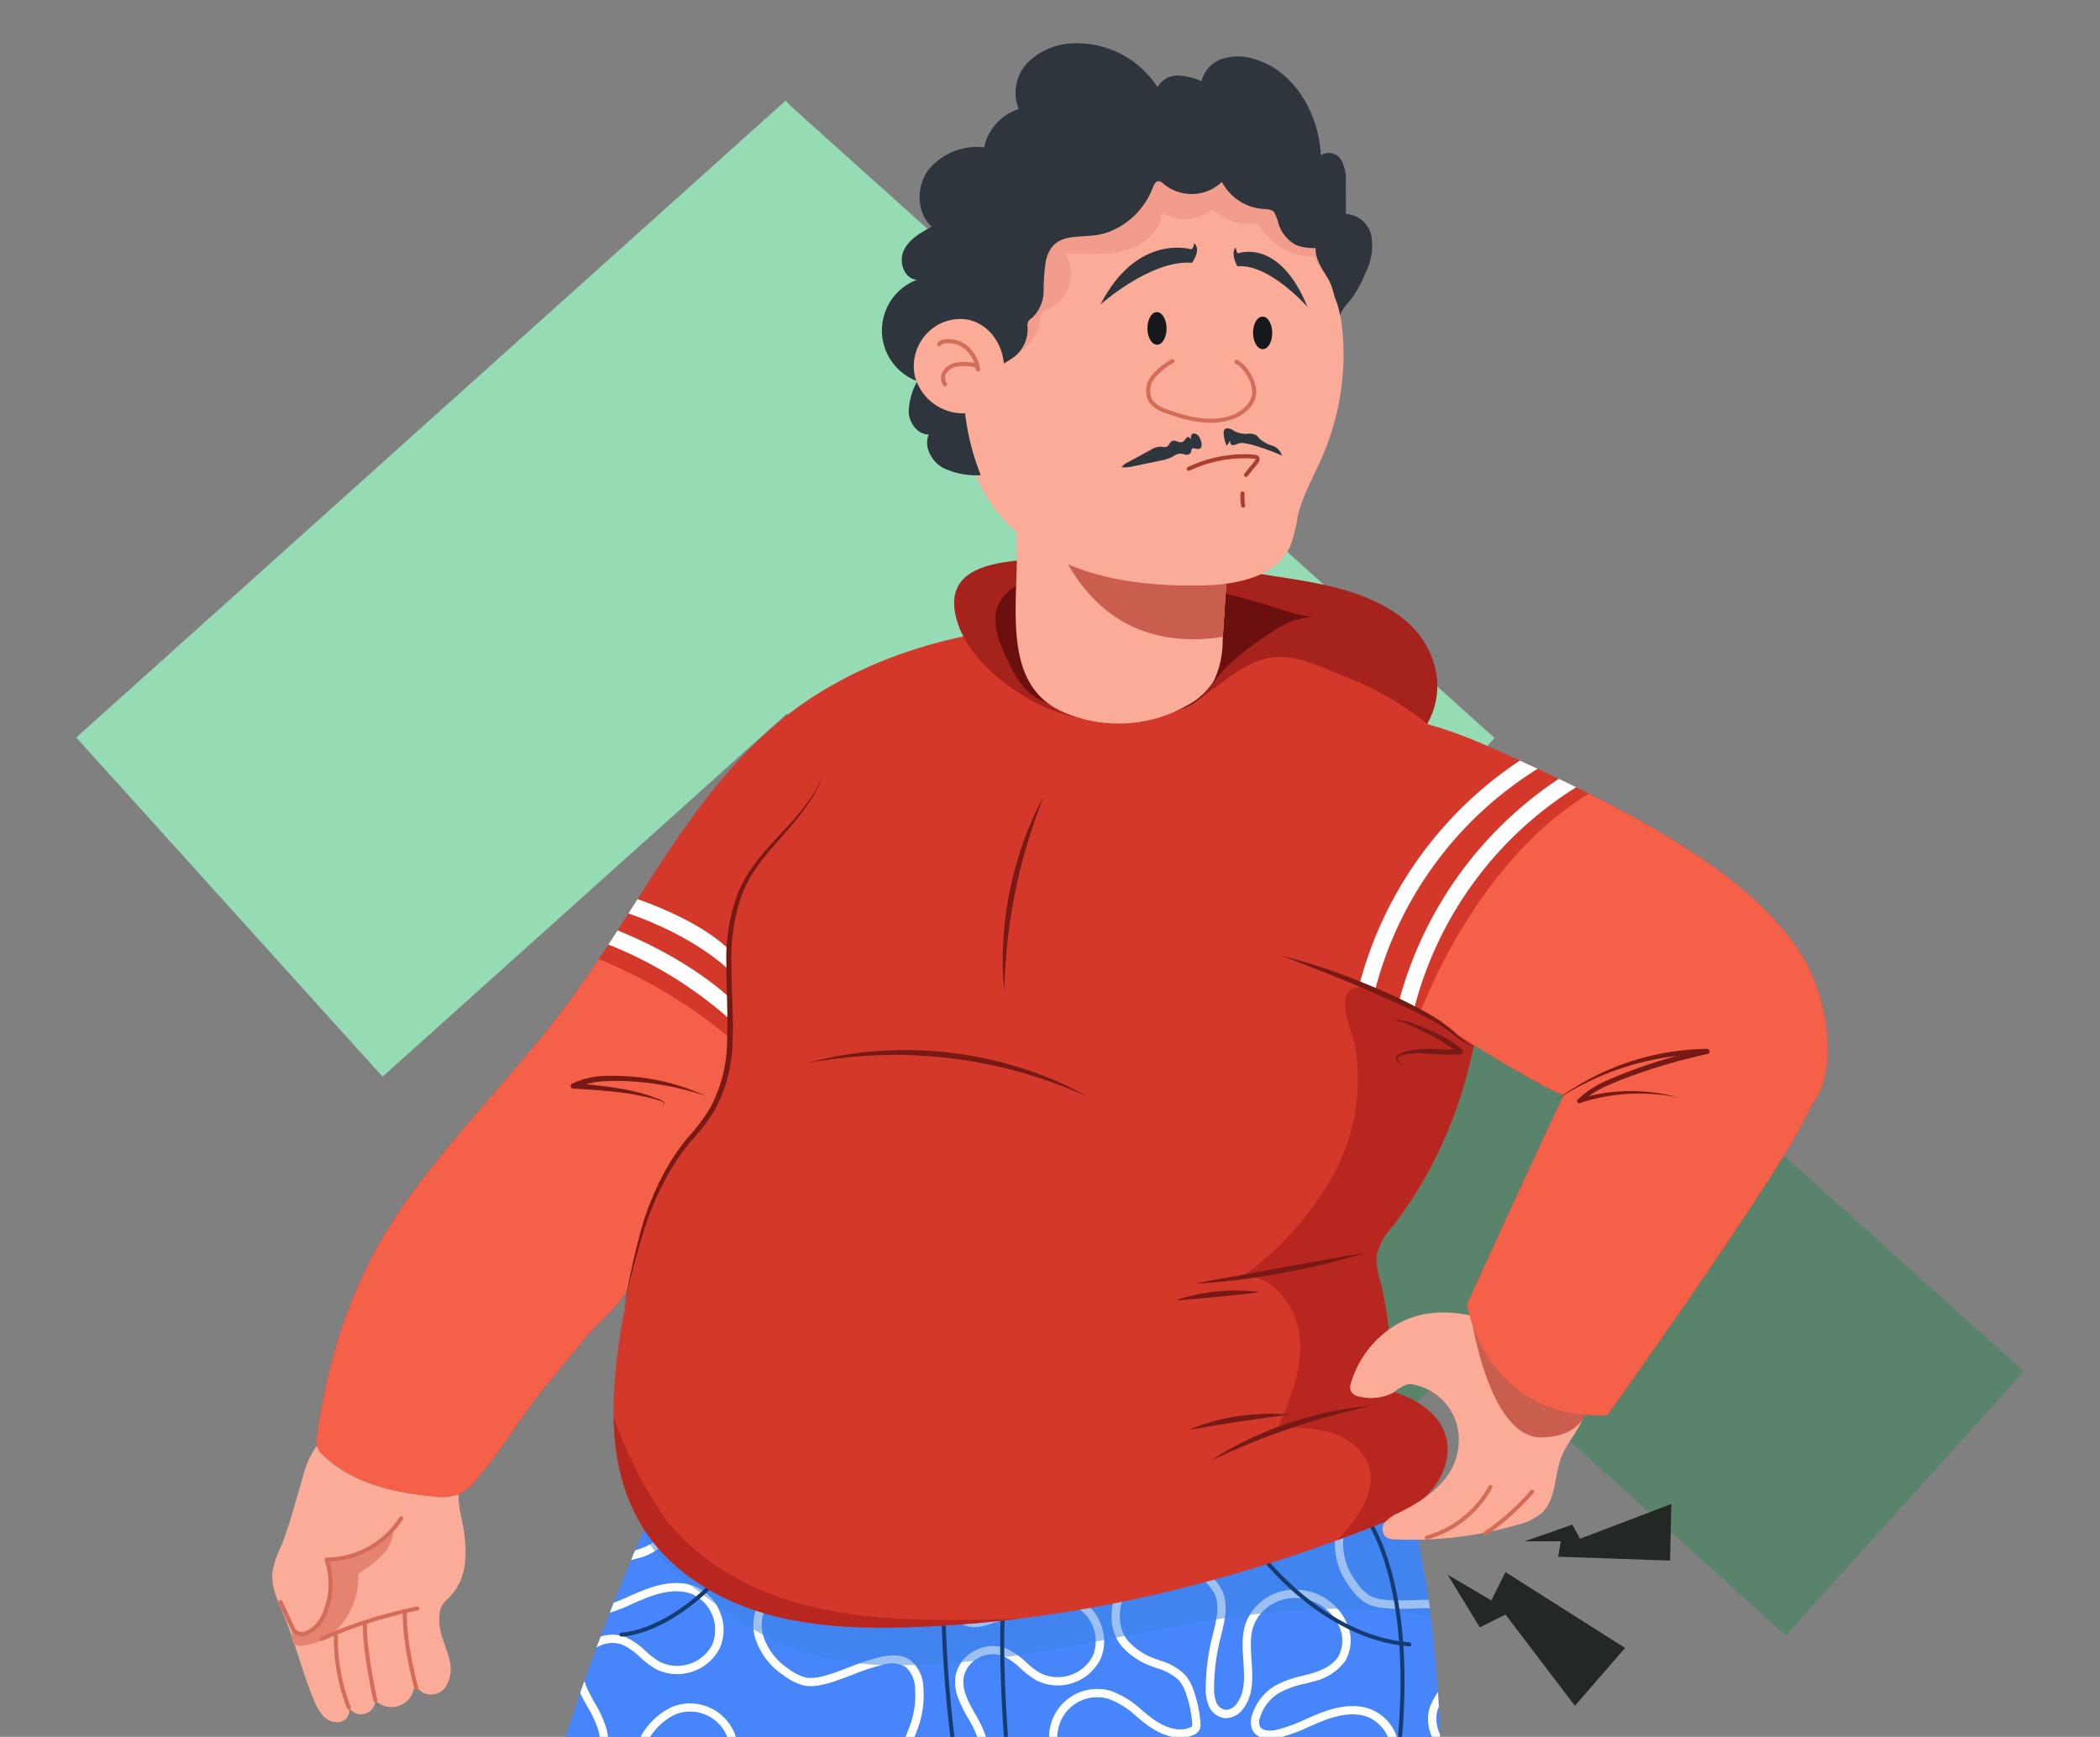 <svg xmlns="http://www.w3.org/2000/svg" xmlns:xlink="http://www.w3.org/1999/xlink" width="295" height="244" viewBox="0 0 295 244">
  <rect x="0" y="0" width="295" height="244" fill="#808080" stroke="none"/>
  <defs>
    <clipPath id="clip-path">
      <rect id="Rectángulo_403133" data-name="Rectángulo 403133" width="295" height="244" transform="translate(180.052 3626)" fill="#fff" stroke="#707070" stroke-width="1"/>
    </clipPath>
    <clipPath id="clip-path-2">
      <rect id="Rectángulo_403132" data-name="Rectángulo 403132" width="218.515" height="431.844" fill="none"/>
    </clipPath>
    <clipPath id="clip-path-4">
      <rect id="Rectángulo_403127" data-name="Rectángulo 403127" width="101.898" height="10.059" fill="none"/>
    </clipPath>
    <clipPath id="clip-path-5">
      <path id="Trazado_877879" data-name="Trazado 877879" d="M43.659,153.549s-16.115,35.5-20.214,67.385c0,0,31.428.455,55.115,12.753,0,0,11.842-28.694,14.575-33.25,0,0,7.744,24.14,9.11,41.45,0,0,22.318-10.022,51.924-7.289,0,0-2.277-18.675,0-30.517s1.823-34.616-2.732-53.293c0,0-74.354,21.917-107.778,2.76" transform="translate(-23.445 -150.789)" fill="none"/>
    </clipPath>
    <clipPath id="clip-path-7">
      <rect id="Rectángulo_403129" data-name="Rectángulo 403129" width="110.652" height="21.799" fill="none"/>
    </clipPath>
    <clipPath id="clip-path-8">
      <rect id="Rectángulo_403130" data-name="Rectángulo 403130" width="21.036" height="34.373" fill="none"/>
    </clipPath>
  </defs>
  <g id="Grupo_1101806" data-name="Grupo 1101806" transform="translate(-180.052 -3626)">
    <g id="Grupo_1101669" data-name="Grupo 1101669" transform="translate(-4.886 11.919)">
      <path id="Unión_67" data-name="Unión 67" d="M0,69.967,77.738,0l.542.6L155.4,70.014,121.99,107.106,77.84,67.369,33.559,107.224Z" transform="translate(313.824 3736.731)" fill="#59836b"/>
      <path id="Unión_68" data-name="Unión 68" d="M0,89.483,99.666,0l.695.769,98.876,88.774L156.4,136.981,99.8,86.16l-56.772,50.97Z" transform="translate(195.649 3628.208)" fill="#95dbb3"/>
    </g>
    <g id="Enmascarar_grupo_1098749" data-name="Enmascarar grupo 1098749" clip-path="url(#clip-path)">
      <g id="Grupo_1101805" data-name="Grupo 1101805" transform="translate(218.294 3632.078)">
        <g id="Grupo_1101804" data-name="Grupo 1101804" clip-path="url(#clip-path-2)">
          <g id="Grupo_1101793" data-name="Grupo 1101793">
            <g id="Grupo_1101792" data-name="Grupo 1101792" clip-path="url(#clip-path-2)">
              <path id="Trazado_877852" data-name="Trazado 877852" d="M23.445,202.585s-.477,4.937,15.19,7.548,37.549,11.978,39.924,5.2-42.886-19-55.113-12.753" transform="translate(8.591 73.607)" fill="#232825"/>
              <path id="Trazado_877853" data-name="Trazado 877853" d="M81.112,219.963s2.972,4.612,14.461.435,35.762-2.911,37.464-7.722-41.842-.719-51.925,7.287" transform="translate(29.724 77.181)" fill="#232825"/>
              <g id="Grupo_1101791" data-name="Grupo 1101791" transform="translate(67.415 421.785)" style="mix-blend-mode: multiply;isolation: isolate">
                <g id="Grupo_1101790" data-name="Grupo 1101790">
                  <g id="Grupo_1101789" data-name="Grupo 1101789" clip-path="url(#clip-path-4)">
                    <path id="Trazado_877854" data-name="Trazado 877854" d="M151.235,313.7c0,2.778-22.81,5.03-50.951,5.03s-50.948-2.252-50.948-5.03,22.812-5.03,50.948-5.03,50.951,2.252,50.951,5.03" transform="translate(-49.335 -308.671)" fill="#d1d3d4"/>
                  </g>
                </g>
              </g>
              <path id="Trazado_877855" data-name="Trazado 877855" d="M84.276,216.191s9.769,51.847,11.02,65.873.5,40.075-.25,45.085,18.283,9.517,28.052.5c0,0-2-19.286,1-29.055s14.528-27.8,7.014-50.594a141.531,141.531,0,0,1-6.763-44.083s-29.305-4.006-40.075,12.274" transform="translate(30.883 74.567)" fill="#fbac98"/>
              <path id="Trazado_877856" data-name="Trazado 877856" d="M124.351,203.919s-29.305-4.008-40.075,12.273c0,0,.552,2.926,1.4,7.544,5.018-2.361,22.742-9.341,39.984.227a130.186,130.186,0,0,1-1.312-20.044" transform="translate(30.883 74.567)" fill="#c95d4e"/>
              <path id="Trazado_877857" data-name="Trazado 877857" d="M100.64,292.831a18.756,18.756,0,0,1-10.028,15.632c-10.028,5.31-18.582,7.964-19.467,9.438s-2.95,5.605,2.949,5.605,34.215-2.95,42.474-2.655,15.042,1.77,14.748-5.9-3.245-19.173-3.245-23.3-27.43,1.179-27.43,1.179" transform="translate(25.675 106.301)" fill="#fbac98"/>
              <path id="Trazado_877858" data-name="Trazado 877858" d="M89.882,225.169a19.222,19.222,0,0,0,8.487,13.7" transform="translate(32.938 82.514)" fill="none" stroke="#d36d59" stroke-linecap="round" stroke-linejoin="round" stroke-width="0.567"/>
              <path id="Trazado_877859" data-name="Trazado 877859" d="M105.987,223.382a26.712,26.712,0,0,1-3.077,13.465" transform="translate(37.712 81.86)" fill="none" stroke="#d36d59" stroke-linecap="round" stroke-linejoin="round" stroke-width="0.567"/>
              <path id="Trazado_877860" data-name="Trazado 877860" d="M107.038,296.185a14.179,14.179,0,0,1,1.9,5.264,4.738,4.738,0,0,1-.112,2.333A2.067,2.067,0,0,1,107.1,305.2" transform="translate(39.225 108.539)" fill="none" stroke="#d36d59" stroke-linecap="round" stroke-linejoin="round" stroke-width="0.567"/>
              <path id="Trazado_877861" data-name="Trazado 877861" d="M76.117,316.644a2.071,2.071,0,0,1-.727-3.9,4.606,4.606,0,0,1,1.187-.348,20.619,20.619,0,0,0,8.554-4" transform="translate(27.216 113.015)" fill="none" stroke="#d36d59" stroke-linecap="round" stroke-linejoin="round" stroke-width="0.567"/>
              <path id="Trazado_877862" data-name="Trazado 877862" d="M72.725,317.1a3.047,3.047,0,0,1-.1-4.477,6.364,6.364,0,0,1,1.916-1,36.932,36.932,0,0,0,7.607-4.08" transform="translate(26.272 112.704)" fill="none" stroke="#d36d59" stroke-linecap="round" stroke-linejoin="round" stroke-width="0.567"/>
              <path id="Trazado_877863" data-name="Trazado 877863" d="M29.347,192.813s-.752,36.318.5,52.1,15.778,41.577,33.311,63.118c0,0,14.027,5.26,21.039-10.52,0,0-8.014-15.528-8.266-24.044s-7.263-30.808-11.521-39.324c0,0,9.767-22.792,12.272-29.555,0,0-36.819-12.524-47.338-11.772" transform="translate(10.672 70.645)" fill="#fbac98"/>
              <path id="Trazado_877864" data-name="Trazado 877864" d="M69.017,223.3c2.86-6.78,6.242-14.894,7.617-18.581l-5.115-1.835c-10.507-3.4-34.093-10.647-42.174-10.071,0,0-.179,8.647-.216,19.33,7.174-.891,27.233-1.97,39.888,11.157" transform="translate(10.674 70.645)" fill="#c95d4e"/>
              <path id="Trazado_877865" data-name="Trazado 877865" d="M55.113,280.889s6.175,10.43,7.06,17.51c.788,6.31-.786,12.409-2,18.554a15.521,15.521,0,0,1-1.483,4.74,5.236,5.236,0,0,1-3.9,2.792,9.076,9.076,0,0,0-2.195.149,2.59,2.59,0,0,0-1.342,3.33,4.185,4.185,0,0,0,3.04,2.367,11.823,11.823,0,0,0,3.991.014,37.041,37.041,0,0,0,9.168-1.931,14.537,14.537,0,0,0,7.291-5.657,22.281,22.281,0,0,0,1.439-2.956c2.365-5.538,4.884-11.257,9.393-15.251,3-2.659,6.336-6.078,7.968-9.823,1.671-3.84-.328-7.166-3.057-9.895-7.08-7.08-12.683-12.683-16.223-17.992Z" transform="translate(18.72 97.785)" fill="#fbac98"/>
              <path id="Trazado_877866" data-name="Trazado 877866" d="M42.026,223.228a16.658,16.658,0,0,1-3.863,8.781" transform="translate(13.985 81.803)" fill="none" stroke="#d36d59" stroke-linecap="round" stroke-linejoin="round" stroke-width="0.567"/>
              <path id="Trazado_877867" data-name="Trazado 877867" d="M32.216,227.739a19.592,19.592,0,0,0,3.307,3.968" transform="translate(11.806 83.456)" fill="none" stroke="#d36d59" stroke-linecap="round" stroke-linejoin="round" stroke-width="0.567"/>
              <path id="Trazado_877868" data-name="Trazado 877868" d="M70.236,278.482l5.46,4.512a2.832,2.832,0,0,1,.9,1.025c.448,1.084-.53,2.19-1.417,2.957" transform="translate(25.738 102.051)" fill="none" stroke="#d36d59" stroke-linecap="round" stroke-linejoin="round" stroke-width="0.567"/>
              <path id="Trazado_877869" data-name="Trazado 877869" d="M53.607,309.807A57.388,57.388,0,0,0,63.681,307.2" transform="translate(19.645 112.574)" fill="none" stroke="#d36d59" stroke-linecap="round" stroke-linejoin="round" stroke-width="0.567"/>
              <path id="Trazado_877870" data-name="Trazado 877870" d="M55.984,309.16q1.925-1.884,3.717-3.9" transform="translate(20.516 111.865)" fill="none" stroke="#d36d59" stroke-linecap="round" stroke-linejoin="round" stroke-width="0.567"/>
              <path id="Trazado_877871" data-name="Trazado 877871" d="M43.659,153.549s-16.115,35.5-20.214,67.385c0,0,31.428.455,55.113,12.753,0,0,11.843-28.7,14.576-33.25,0,0,7.744,24.141,9.11,41.449,0,0,22.318-10.02,51.925-7.287,0,0-2.278-18.675,0-30.517s1.821-34.618-2.733-53.292c0,0-74.354,21.915-107.778,2.759" transform="translate(8.592 55.258)" fill="#4686fa"/>
            </g>
          </g>
          <g id="Grupo_1101795" data-name="Grupo 1101795" transform="translate(32.037 206.046)">
            <g id="Grupo_1101794" data-name="Grupo 1101794" transform="translate(0)" clip-path="url(#clip-path-5)">
              <path id="Trazado_877872" data-name="Trazado 877872" d="M107.094,230.971a6.357,6.357,0,0,1-4.449-1.723,6.712,6.712,0,0,1,.176-9.419,12.544,12.544,0,0,1,2.316-1.552,9.086,9.086,0,0,0,2.457-1.763,4.14,4.14,0,0,0,.854-3.422,3.837,3.837,0,0,0-1.832-2.752c-1.578-.875-3.45-.541-5.434-.189a15.884,15.884,0,0,1-4.052.369,7.236,7.236,0,0,1-5.736-3.666,6.5,6.5,0,0,1,.377-6.79,5.9,5.9,0,0,1,6.422-2.171,10.442,10.442,0,0,1,3.45,2.22l.614.517a12.433,12.433,0,0,0,5.108,2.729,4.081,4.081,0,0,0,3.266-.272,4.144,4.144,0,0,0,1.346-3.054,32,32,0,0,0,.061-4.405c-.085-2.783-.164-5.413.88-6.995a8.385,8.385,0,0,1,2.266-2.166,9.79,9.79,0,0,1,6.708-1.973,6.763,6.763,0,0,1,4.515,10.686,12.94,12.94,0,0,1-3.961,3.191c-.474.287-.947.574-1.4.879-1,.668-3.3,2.471-3.085,4.744a.587.587,0,0,0,.07.283.967.967,0,0,0,.368.152,16.338,16.338,0,0,0,4.169.547,5.682,5.682,0,0,0,2.119-.314,7.349,7.349,0,0,0,2.636-2.348l.3-.358a10.226,10.226,0,0,1,4.407-3.39c3.643-1.211,7.444,1.223,9.169,4.117a7.345,7.345,0,0,1,1,5.667A8.692,8.692,0,0,1,139,212.461a8.33,8.33,0,0,1-4.47,2.07c-2.177.149-4.035-1.064-5.822-2.234l-.639-.414a29.172,29.172,0,0,0-5.8-2.863,5.523,5.523,0,0,0-2.148-.436,1.746,1.746,0,0,0-1.483.89,1.964,1.964,0,0,0,.357,1.808c1.116,1.647,3.162,2.211,5.329,2.805,2.152.592,4.378,1.2,5.812,2.961a7.412,7.412,0,0,1,1.09,7.626,7.888,7.888,0,0,1-6.472,4.867,5.805,5.805,0,0,1-5.1-1.886,7.663,7.663,0,0,1-1.282-5.339c.025-.4.057-.8.092-1.2a12.688,12.688,0,0,0-.051-3.807,6.126,6.126,0,0,0-2.369-3.6,1.713,1.713,0,0,0-1.118-.437c-.839.072-1.2,1.331-1.282,2.062a22.8,22.8,0,0,0,.077,4.371c.062.767.123,1.536.146,2.3.094,2.983-.507,5.2-1.837,6.787a6.383,6.383,0,0,1-4.59,2.174c-.12.005-.239.008-.358.008m-2.883-22.348a5.977,5.977,0,0,1,2.968.7,4.985,4.985,0,0,1,2.415,3.569,5.306,5.306,0,0,1-1.126,4.388,10.131,10.131,0,0,1-2.758,2.009,11.371,11.371,0,0,0-2.106,1.4,5.555,5.555,0,0,0-.149,7.726,5.5,5.5,0,0,0,7.7-.373c1.138-1.355,1.651-3.319,1.567-6-.025-.749-.085-1.5-.145-2.248a24.047,24.047,0,0,1-.074-4.593c.152-1.346.854-2.961,2.335-3.091a2.817,2.817,0,0,1,1.9.65,7.308,7.308,0,0,1,2.826,4.3,13.776,13.776,0,0,1,.072,4.155c-.033.392-.066.784-.087,1.174-.12,2.1.2,3.539,1.019,4.535a4.687,4.687,0,0,0,4.079,1.466,6.73,6.73,0,0,0,5.515-4.155,6.263,6.263,0,0,0-.92-6.448c-1.2-1.469-3.15-2.007-5.217-2.576-2.275-.624-4.627-1.269-5.982-3.273a3.1,3.1,0,0,1-.463-2.919,2.87,2.87,0,0,1,2.468-1.589,6.486,6.486,0,0,1,2.626.5A30.461,30.461,0,0,1,128.7,210.9l.649.422c1.627,1.063,3.3,2.156,5.111,2.048a7.316,7.316,0,0,0,3.822-1.823,7.659,7.659,0,0,0,2.793-3.531,6.119,6.119,0,0,0-.881-4.743c-1.494-2.507-4.742-4.62-7.805-3.612a9.2,9.2,0,0,0-3.881,3.034l-.29.351a8.181,8.181,0,0,1-3.1,2.688,6.888,6.888,0,0,1-2.554.4,17.489,17.489,0,0,1-4.467-.585,1.783,1.783,0,0,1-.972-.542,1.626,1.626,0,0,1-.324-.9c-.2-2.044,1.114-4.166,3.6-5.825.469-.314.955-.611,1.443-.906a11.869,11.869,0,0,0,3.628-2.883,5.6,5.6,0,0,0-3.741-8.849,8.679,8.679,0,0,0-5.884,1.778,6.976,6.976,0,0,0-1.957,1.852c-.84,1.275-.762,3.838-.689,6.318a32.246,32.246,0,0,1-.07,4.578c-.221,1.887-.819,3.152-1.826,3.867a5.1,5.1,0,0,1-4.2.458,13.612,13.612,0,0,1-5.589-2.967L100.89,201a9.445,9.445,0,0,0-3.054-2,4.793,4.793,0,0,0-5.126,1.748,5.322,5.322,0,0,0-.3,5.556,6.141,6.141,0,0,0,4.811,3.06,15.131,15.131,0,0,0,3.751-.354,18.819,18.819,0,0,1,3.233-.385" transform="translate(1.17 -138.463)" fill="#fff"/>
              <path id="Trazado_877873" data-name="Trazado 877873" d="M84.159,232.43a6.354,6.354,0,0,1-4.716.732,6.711,6.711,0,0,1-4.554-8.245,12.514,12.514,0,0,1,1.228-2.5,9.059,9.059,0,0,0,1.246-2.755,4.135,4.135,0,0,0-.97-3.39A3.829,3.829,0,0,0,73.43,214.8c-1.8.031-3.258,1.256-4.8,2.553a15.9,15.9,0,0,1-3.325,2.345,7.231,7.231,0,0,1-6.8-.306,6.5,6.5,0,0,1-3.069-6.068,5.9,5.9,0,0,1,4.477-5.091,10.415,10.415,0,0,1,4.1.2l.79.141a12.465,12.465,0,0,0,5.787-.19,4.087,4.087,0,0,0,2.693-1.869,4.149,4.149,0,0,0-.362-3.318,32.084,32.084,0,0,0-2.149-3.845c-1.465-2.369-2.848-4.606-2.734-6.5a8.36,8.36,0,0,1,.88-3.009,9.8,9.8,0,0,1,4.821-5.063,6.765,6.765,0,0,1,9.254,7,12.921,12.921,0,0,1-1.837,4.744c-.266.485-.532.97-.773,1.461-.533,1.079-1.626,3.792-.3,5.653.116.16.178.2.2.209a.958.958,0,0,0,.394-.052,16.325,16.325,0,0,0,3.883-1.611,5.685,5.685,0,0,0,1.678-1.332,7.325,7.325,0,0,0,1.11-3.351l.078-.458a10.213,10.213,0,0,1,2.121-5.139c2.55-2.87,7.059-2.663,10-1.018a7.344,7.344,0,0,1,3.7,4.408,8.7,8.7,0,0,1-.7,5.154,8.329,8.329,0,0,1-2.837,4.028c-1.811,1.216-4.026,1.095-6.159.976l-.761-.04a29.25,29.25,0,0,0-6.452.419,5.536,5.536,0,0,0-2.078.7,1.753,1.753,0,0,0-.839,1.513,1.972,1.972,0,0,0,1.213,1.387c1.79.869,3.844.333,6.018-.235,2.159-.564,4.393-1.146,6.514-.34a7.411,7.411,0,0,1,4.757,6.059,7.886,7.886,0,0,1-3.172,7.45,5.8,5.8,0,0,1-5.356.915c-1.961-.739-3.1-2.628-3.778-3.982-.179-.359-.351-.726-.523-1.089a12.676,12.676,0,0,0-1.946-3.273,6.13,6.13,0,0,0-3.855-1.938,1.712,1.712,0,0,0-1.186.182c-.69.481-.374,1.752-.079,2.425a22.846,22.846,0,0,0,2.251,3.747c.437.634.875,1.269,1.279,1.923,1.573,2.536,2.163,4.761,1.8,6.8a6.373,6.373,0,0,1-2.887,4.177c-.1.064-.2.126-.306.186m-13.67-17.913a5.991,5.991,0,0,1,2.92-.877,4.984,4.984,0,0,1,3.875,1.884,5.312,5.312,0,0,1,1.22,4.363,10.126,10.126,0,0,1-1.386,3.118A11.414,11.414,0,0,0,76,225.271a5.554,5.554,0,0,0,3.735,6.765,5.495,5.495,0,0,0,6.477-4.172c.309-1.744-.23-3.7-1.644-5.981-.395-.638-.823-1.257-1.249-1.876a23.991,23.991,0,0,1-2.359-3.939c-.542-1.241-.743-2.993.477-3.845a2.815,2.815,0,0,1,1.97-.385A7.3,7.3,0,0,1,88,214.147a13.746,13.746,0,0,1,2.141,3.562c.167.355.336.712.511,1.06.944,1.878,1.946,2.962,3.15,3.418a4.687,4.687,0,0,0,4.266-.769,6.731,6.731,0,0,0,2.7-6.357,6.263,6.263,0,0,0-4.02-5.124c-1.771-.674-3.732-.163-5.806.378-2.282.6-4.642,1.212-6.817.156a3.1,3.1,0,0,1-1.86-2.3,2.861,2.861,0,0,1,1.342-2.61,6.471,6.471,0,0,1,2.525-.879,30.407,30.407,0,0,1,6.709-.437l.772.041c1.942.107,3.934.219,5.451-.782a7.306,7.306,0,0,0,2.4-3.489,7.653,7.653,0,0,0,.655-4.455,6.119,6.119,0,0,0-3.135-3.668c-2.547-1.425-6.416-1.63-8.565.775a9.2,9.2,0,0,0-1.845,4.568l-.075.448a8.173,8.173,0,0,1-1.34,3.877,6.871,6.871,0,0,1-2.013,1.622,17.519,17.519,0,0,1-4.161,1.727,1.8,1.8,0,0,1-1.112.016,1.636,1.636,0,0,1-.731-.619c-1.192-1.673-1.118-4.165.2-6.843.249-.506.522-1.006.8-1.506a11.857,11.857,0,0,0,1.7-4.31,5.6,5.6,0,0,0-7.664-5.8,8.676,8.676,0,0,0-4.207,4.483,7,7,0,0,0-.769,2.58c-.09,1.525,1.259,3.707,2.563,5.817a32.338,32.338,0,0,1,2.227,4c.753,1.746.868,3.141.351,4.263a5.088,5.088,0,0,1-3.4,2.492,13.585,13.585,0,0,1-6.324.225l-.809-.143a9.428,9.428,0,0,0-3.644-.2,4.79,4.79,0,0,0-3.565,4.076,5.318,5.318,0,0,0,2.521,4.959,6.142,6.142,0,0,0,5.7.245,15.115,15.115,0,0,0,3.072-2.182,18.8,18.8,0,0,1,2.607-1.95" transform="translate(-11.733 -138.507)" fill="#fff"/>
              <path id="Trazado_877874" data-name="Trazado 877874" d="M56.436,218.813a6.354,6.354,0,0,1-4.716.732,6.711,6.711,0,0,1-4.554-8.245,12.515,12.515,0,0,1,1.228-2.5,9.059,9.059,0,0,0,1.246-2.755,4.135,4.135,0,0,0-.97-3.39,3.829,3.829,0,0,0-2.964-1.468c-1.8.031-3.258,1.256-4.8,2.553a15.9,15.9,0,0,1-3.325,2.345,7.231,7.231,0,0,1-6.8-.306,6.5,6.5,0,0,1-3.069-6.068,5.9,5.9,0,0,1,4.477-5.091,10.415,10.415,0,0,1,4.1.2l.79.141a12.465,12.465,0,0,0,5.787-.19,4.087,4.087,0,0,0,2.693-1.869,4.149,4.149,0,0,0-.362-3.318,31.893,31.893,0,0,0-2.149-3.845c-1.465-2.369-2.848-4.606-2.734-6.5a8.36,8.36,0,0,1,.88-3.009,9.789,9.789,0,0,1,4.821-5.061,6.764,6.764,0,0,1,9.254,7,12.922,12.922,0,0,1-1.837,4.744c-.266.485-.532.97-.773,1.461-.533,1.08-1.626,3.792-.3,5.653.116.16.178.2.2.209a.95.95,0,0,0,.392-.052,16.313,16.313,0,0,0,3.885-1.611,5.685,5.685,0,0,0,1.678-1.332,7.325,7.325,0,0,0,1.11-3.351l.078-.458a10.213,10.213,0,0,1,2.121-5.139c2.55-2.87,7.059-2.663,10-1.018a7.344,7.344,0,0,1,3.7,4.408,8.7,8.7,0,0,1-.7,5.154,8.329,8.329,0,0,1-2.837,4.028c-1.811,1.216-4.026,1.095-6.159.976l-.761-.04a29.251,29.251,0,0,0-6.452.419,5.528,5.528,0,0,0-2.078.7,1.75,1.75,0,0,0-.839,1.513,1.972,1.972,0,0,0,1.213,1.387c1.79.869,3.844.333,6.018-.235,2.159-.564,4.393-1.146,6.513-.34a7.41,7.41,0,0,1,4.758,6.059,7.885,7.885,0,0,1-3.172,7.45,5.8,5.8,0,0,1-5.357.916c-1.961-.739-3.1-2.628-3.778-3.982-.179-.359-.351-.726-.523-1.089a12.7,12.7,0,0,0-1.946-3.273,6.13,6.13,0,0,0-3.855-1.938,1.712,1.712,0,0,0-1.186.182c-.69.481-.374,1.752-.079,2.425a22.916,22.916,0,0,0,2.251,3.748c.437.633.875,1.268,1.28,1.921,1.571,2.537,2.162,4.761,1.8,6.8a6.373,6.373,0,0,1-2.887,4.177c-.1.064-.2.126-.306.186M42.766,200.9a5.975,5.975,0,0,1,2.92-.877,4.984,4.984,0,0,1,3.875,1.884,5.312,5.312,0,0,1,1.22,4.363,10.127,10.127,0,0,1-1.386,3.118,11.413,11.413,0,0,0-1.123,2.266,5.554,5.554,0,0,0,3.735,6.765,5.5,5.5,0,0,0,6.478-4.172c.307-1.742-.231-3.7-1.645-5.981-.395-.638-.823-1.257-1.249-1.876a23.931,23.931,0,0,1-2.359-3.939c-.542-1.241-.743-2.991.477-3.845a2.813,2.813,0,0,1,1.969-.385,7.3,7.3,0,0,1,4.6,2.309,13.746,13.746,0,0,1,2.141,3.562c.167.355.336.712.511,1.06.944,1.878,1.946,2.962,3.15,3.418a4.688,4.688,0,0,0,4.266-.769,6.731,6.731,0,0,0,2.7-6.357,6.263,6.263,0,0,0-4.02-5.124c-1.771-.674-3.732-.163-5.806.379-2.282.6-4.642,1.212-6.817.156a3.1,3.1,0,0,1-1.86-2.3,2.863,2.863,0,0,1,1.342-2.61,6.47,6.47,0,0,1,2.525-.879,30.405,30.405,0,0,1,6.709-.437l.772.041c1.942.107,3.934.219,5.451-.782a7.306,7.306,0,0,0,2.4-3.489,7.653,7.653,0,0,0,.655-4.455,6.119,6.119,0,0,0-3.135-3.668c-2.547-1.425-6.416-1.63-8.565.775a9.2,9.2,0,0,0-1.845,4.568l-.075.448a8.173,8.173,0,0,1-1.34,3.877,6.872,6.872,0,0,1-2.013,1.622,17.519,17.519,0,0,1-4.161,1.727,1.8,1.8,0,0,1-1.112.016,1.636,1.636,0,0,1-.731-.619c-1.192-1.671-1.118-4.165.2-6.843.249-.506.522-1.006.8-1.506a11.829,11.829,0,0,0,1.7-4.31,5.6,5.6,0,0,0-7.663-5.8,8.676,8.676,0,0,0-4.207,4.483,6.972,6.972,0,0,0-.769,2.58c-.09,1.525,1.259,3.707,2.563,5.817a32.345,32.345,0,0,1,2.227,4c.753,1.746.868,3.141.351,4.263a5.088,5.088,0,0,1-3.4,2.492,13.584,13.584,0,0,1-6.324.225l-.808-.143a9.436,9.436,0,0,0-3.646-.2,4.79,4.79,0,0,0-3.565,4.076,5.318,5.318,0,0,0,2.521,4.959,6.142,6.142,0,0,0,5.7.245,15.116,15.116,0,0,0,3.072-2.182,18.8,18.8,0,0,1,2.607-1.95" transform="translate(-21.892 -143.497)" fill="#fff"/>
              <path id="Trazado_877875" data-name="Trazado 877875" d="M128.75,181.084a6.359,6.359,0,0,1-.169,4.769,6.714,6.714,0,0,1-8.957,2.92,12.532,12.532,0,0,1-2.225-1.679,9.063,9.063,0,0,0-2.471-1.744,4.138,4.138,0,0,0-3.512.314,3.83,3.83,0,0,0-2,2.633c-.309,1.779.619,3.437,1.6,5.2a15.883,15.883,0,0,1,1.675,3.706,7.233,7.233,0,0,1-1.582,6.622,6.5,6.5,0,0,1-6.538,1.869,5.9,5.9,0,0,1-4.155-5.357,10.422,10.422,0,0,1,.966-3.987l.287-.749a12.449,12.449,0,0,0,.9-5.72,4.083,4.083,0,0,0-1.328-3,4.149,4.149,0,0,0-3.326-.271A31.966,31.966,0,0,0,93.738,188c-2.6.991-5.059,1.928-6.9,1.459a8.342,8.342,0,0,1-2.789-1.431,9.785,9.785,0,0,1-4.062-5.689,6.765,6.765,0,0,1,8.616-7.77,12.948,12.948,0,0,1,4.313,2.7c.426.354.853.706,1.289,1.036.961.727,3.418,2.312,5.495,1.361.179-.082.231-.135.245-.159a.95.95,0,0,0,.022-.4,16.287,16.287,0,0,0-.849-4.118,5.679,5.679,0,0,0-.992-1.9,7.328,7.328,0,0,0-3.083-1.722l-.435-.164a10.2,10.2,0,0,1-4.647-3.051c-2.338-3.044-1.284-7.435.885-10.012a7.341,7.341,0,0,1,5.026-2.8A8.694,8.694,0,0,1,100.8,157a8.316,8.316,0,0,1,3.422,3.545c.854,2.007.317,4.16-.2,6.232l-.183.741a29.162,29.162,0,0,0-.8,6.414,5.549,5.549,0,0,0,.292,2.173,1.753,1.753,0,0,0,1.327,1.11,1.97,1.97,0,0,0,1.591-.931c1.19-1.595,1.052-3.711.9-5.954-.146-2.227-.3-4.531.894-6.461a7.409,7.409,0,0,1,6.847-3.531,7.89,7.89,0,0,1,6.719,4.519,5.808,5.808,0,0,1-.111,5.433,7.662,7.662,0,0,1-4.623,2.96c-.387.108-.779.209-1.168.309a12.684,12.684,0,0,0-3.581,1.3,6.121,6.121,0,0,0-2.628,3.42,1.709,1.709,0,0,0-.046,1.2c.343.769,1.651.7,2.368.536a22.8,22.8,0,0,0,4.1-1.5c.705-.31,1.412-.619,2.129-.894,2.788-1.066,5.082-1.227,7.014-.489a6.374,6.374,0,0,1,3.558,3.624c.045.111.086.223.126.335m-20.169,10.049a5.963,5.963,0,0,1-.31-3.034,4.98,4.98,0,0,1,2.581-3.45,5.306,5.306,0,0,1,4.513-.376,10.09,10.09,0,0,1,2.8,1.949,11.51,11.51,0,0,0,2.013,1.53,5.553,5.553,0,0,0,7.347-2.393,5.494,5.494,0,0,0-2.875-7.148c-1.653-.631-3.676-.471-6.183.486-.7.269-1.39.571-2.077.873a23.854,23.854,0,0,1-4.315,1.574c-1.321.3-3.077.165-3.685-1.193a2.815,2.815,0,0,1-.008-2.007,7.31,7.31,0,0,1,3.135-4.078,13.768,13.768,0,0,1,3.9-1.431c.381-.1.762-.2,1.138-.3,2.021-.574,3.277-1.353,3.95-2.449a4.686,4.686,0,0,0,.048-4.334,6.728,6.728,0,0,0-5.734-3.849,6.264,6.264,0,0,0-5.79,2.982c-1,1.612-.864,3.635-.723,5.775.156,2.353.316,4.787-1.133,6.724a3.1,3.1,0,0,1-2.6,1.394,2.865,2.865,0,0,1-2.311-1.811,6.465,6.465,0,0,1-.387-2.645,30.493,30.493,0,0,1,.835-6.671l.186-.752c.471-1.886.957-3.822.261-5.5a7.326,7.326,0,0,0-2.975-3.013A7.66,7.66,0,0,0,95.93,156.5a6.109,6.109,0,0,0-4.192,2.387c-1.88,2.231-2.811,5.993-.854,8.557a9.2,9.2,0,0,0,4.138,2.673l.426.159A8.175,8.175,0,0,1,99,172.326a6.848,6.848,0,0,1,1.212,2.283,17.441,17.441,0,0,1,.913,4.411,1.786,1.786,0,0,1-.194,1.1,1.655,1.655,0,0,1-.745.6c-1.867.855-4.3.313-6.683-1.488-.45-.34-.89-.7-1.33-1.067a11.836,11.836,0,0,0-3.911-2.483,5.6,5.6,0,0,0-7.136,6.435,8.683,8.683,0,0,0,3.609,4.977,6.963,6.963,0,0,0,2.39,1.242c1.481.376,3.878-.537,6.2-1.42a32.405,32.405,0,0,1,4.347-1.435c1.857-.41,3.248-.26,4.252.458a5.092,5.092,0,0,1,1.808,3.812A13.59,13.59,0,0,1,102.76,196l-.294.767a9.442,9.442,0,0,0-.888,3.542,4.791,4.791,0,0,0,3.331,4.269,5.323,5.323,0,0,0,5.346-1.541,6.139,6.139,0,0,0,1.313-5.548A15.038,15.038,0,0,0,110,194.061a18.723,18.723,0,0,1-1.424-2.928" transform="translate(-2.768 -149.123)" fill="#fff"/>
              <path id="Trazado_877876" data-name="Trazado 877876" d="M98.352,169.595a6.353,6.353,0,0,1-.168,4.769,6.714,6.714,0,0,1-8.957,2.92A12.467,12.467,0,0,1,87,175.6a9.084,9.084,0,0,0-2.471-1.744,4.133,4.133,0,0,0-3.512.316,3.828,3.828,0,0,0-2,2.633c-.309,1.778.619,3.435,1.6,5.2a15.883,15.883,0,0,1,1.675,3.706,7.233,7.233,0,0,1-1.582,6.622,6.5,6.5,0,0,1-6.538,1.869,5.9,5.9,0,0,1-4.155-5.357,10.422,10.422,0,0,1,.966-3.987l.287-.749a12.449,12.449,0,0,0,.9-5.72,4.083,4.083,0,0,0-1.328-3,4.149,4.149,0,0,0-3.326-.271,31.9,31.9,0,0,0-4.183,1.387c-2.6.991-5.059,1.928-6.9,1.461a8.367,8.367,0,0,1-2.789-1.432,9.773,9.773,0,0,1-4.062-5.689,6.765,6.765,0,0,1,8.615-7.77,12.947,12.947,0,0,1,4.313,2.7c.426.354.853.706,1.289,1.037.961.726,3.418,2.311,5.495,1.36a.586.586,0,0,0,.245-.158.95.95,0,0,0,.022-.4,16.287,16.287,0,0,0-.849-4.119,5.7,5.7,0,0,0-.992-1.9,7.345,7.345,0,0,0-3.083-1.723l-.435-.161a10.217,10.217,0,0,1-4.647-3.053c-2.338-3.044-1.284-7.435.885-10.012a7.341,7.341,0,0,1,5.026-2.8,8.694,8.694,0,0,1,4.929,1.662,8.316,8.316,0,0,1,3.422,3.545c.854,2.007.317,4.161-.2,6.232l-.183.741a29.162,29.162,0,0,0-.8,6.414,5.524,5.524,0,0,0,.292,2.173,1.753,1.753,0,0,0,1.327,1.11,1.97,1.97,0,0,0,1.591-.931c1.19-1.595,1.052-3.711.9-5.954-.146-2.227-.3-4.531.894-6.461a7.409,7.409,0,0,1,6.847-3.531,7.89,7.89,0,0,1,6.719,4.519,5.808,5.808,0,0,1-.111,5.433,7.661,7.661,0,0,1-4.624,2.96c-.385.108-.778.209-1.167.309a12.725,12.725,0,0,0-3.581,1.3,6.122,6.122,0,0,0-2.628,3.42,1.713,1.713,0,0,0-.046,1.2c.343.768,1.651.7,2.368.534a22.8,22.8,0,0,0,4.1-1.5c.705-.31,1.412-.619,2.129-.894,2.788-1.066,5.082-1.227,7.014-.489a6.374,6.374,0,0,1,3.558,3.624c.045.111.086.223.124.335M78.185,179.644a5.978,5.978,0,0,1-.312-3.034,4.986,4.986,0,0,1,2.583-3.45,5.306,5.306,0,0,1,4.513-.376,10.09,10.09,0,0,1,2.8,1.949,11.51,11.51,0,0,0,2.013,1.53,5.553,5.553,0,0,0,7.347-2.393,5.494,5.494,0,0,0-2.875-7.148c-1.653-.631-3.676-.471-6.183.486-.7.269-1.39.571-2.077.873a23.854,23.854,0,0,1-4.315,1.574c-1.321.3-3.077.165-3.685-1.193a2.815,2.815,0,0,1-.008-2.007,7.3,7.3,0,0,1,3.135-4.076,13.715,13.715,0,0,1,3.9-1.432c.381-.1.762-.2,1.138-.3,2.021-.574,3.277-1.353,3.95-2.449a4.686,4.686,0,0,0,.048-4.334,6.728,6.728,0,0,0-5.734-3.849A6.264,6.264,0,0,0,78.636,153c-1,1.612-.864,3.635-.724,5.775.156,2.353.317,4.787-1.131,6.724a3.1,3.1,0,0,1-2.606,1.394,2.865,2.865,0,0,1-2.309-1.811,6.465,6.465,0,0,1-.387-2.645,30.494,30.494,0,0,1,.835-6.671l.186-.752c.471-1.886.957-3.822.261-5.5a7.321,7.321,0,0,0-2.975-3.014,7.66,7.66,0,0,0-4.251-1.481,6.109,6.109,0,0,0-4.192,2.387c-1.88,2.231-2.811,5.993-.854,8.557a9.2,9.2,0,0,0,4.138,2.673l.426.159a8.183,8.183,0,0,1,3.556,2.047,6.848,6.848,0,0,1,1.212,2.283,17.442,17.442,0,0,1,.913,4.411,1.786,1.786,0,0,1-.194,1.1,1.655,1.655,0,0,1-.745.6c-1.868.855-4.3.313-6.683-1.488-.45-.34-.89-.7-1.33-1.067a11.836,11.836,0,0,0-3.911-2.483,5.6,5.6,0,0,0-7.136,6.435,8.683,8.683,0,0,0,3.609,4.977,6.951,6.951,0,0,0,2.39,1.242c1.481.376,3.878-.537,6.2-1.42a32.41,32.41,0,0,1,4.347-1.435c1.857-.41,3.248-.26,4.252.458a5.092,5.092,0,0,1,1.808,3.812,13.608,13.608,0,0,1-.972,6.253l-.294.767a9.448,9.448,0,0,0-.888,3.542,4.791,4.791,0,0,0,3.331,4.269,5.32,5.32,0,0,0,5.346-1.541A6.139,6.139,0,0,0,81.172,186a15.038,15.038,0,0,0-1.563-3.428,18.72,18.72,0,0,1-1.424-2.928" transform="translate(-13.907 -153.333)" fill="#fff"/>
              <path id="Trazado_877877" data-name="Trazado 877877" d="M59.232,168.431a6.359,6.359,0,0,1-.169,4.769,6.714,6.714,0,0,1-8.957,2.92,12.533,12.533,0,0,1-2.225-1.679A9.064,9.064,0,0,0,45.41,172.7a4.134,4.134,0,0,0-3.512.316,3.827,3.827,0,0,0-2,2.633c-.309,1.778.619,3.435,1.6,5.2a15.909,15.909,0,0,1,1.675,3.706,7.233,7.233,0,0,1-1.582,6.622,6.5,6.5,0,0,1-6.538,1.869,5.9,5.9,0,0,1-4.155-5.356,10.422,10.422,0,0,1,.966-3.987l.287-.749a12.449,12.449,0,0,0,.9-5.72,4.083,4.083,0,0,0-1.328-3,4.149,4.149,0,0,0-3.326-.271,31.966,31.966,0,0,0-4.183,1.387c-2.6.991-5.059,1.928-6.9,1.461a8.367,8.367,0,0,1-2.789-1.432,9.785,9.785,0,0,1-4.062-5.689,6.765,6.765,0,0,1,8.616-7.77,12.948,12.948,0,0,1,4.313,2.7c.426.354.853.706,1.289,1.037.961.726,3.419,2.311,5.5,1.36.178-.082.23-.135.243-.159a.95.95,0,0,0,.022-.4,16.287,16.287,0,0,0-.849-4.119,5.679,5.679,0,0,0-.992-1.9,7.328,7.328,0,0,0-3.083-1.722l-.435-.164a10.21,10.21,0,0,1-4.647-3.051c-2.338-3.044-1.284-7.435.885-10.012a7.341,7.341,0,0,1,5.026-2.8,8.694,8.694,0,0,1,4.929,1.662,8.327,8.327,0,0,1,3.423,3.545c.853,2.007.316,4.161-.2,6.232l-.183.741a29.162,29.162,0,0,0-.8,6.414,5.549,5.549,0,0,0,.292,2.173,1.751,1.751,0,0,0,1.327,1.11,1.97,1.97,0,0,0,1.591-.931c1.19-1.595,1.052-3.711.9-5.954-.148-2.227-.3-4.531.892-6.461a7.409,7.409,0,0,1,6.847-3.531,7.89,7.89,0,0,1,6.719,4.519,5.808,5.808,0,0,1-.111,5.433,7.662,7.662,0,0,1-4.623,2.96c-.387.108-.779.209-1.168.309a12.726,12.726,0,0,0-3.581,1.3,6.122,6.122,0,0,0-2.628,3.42,1.713,1.713,0,0,0-.046,1.2c.343.768,1.651.7,2.368.534a22.8,22.8,0,0,0,4.1-1.5c.705-.31,1.412-.619,2.129-.894,2.788-1.066,5.082-1.227,7.015-.489a6.376,6.376,0,0,1,3.557,3.624c.045.111.086.223.126.335M39.063,178.48a5.978,5.978,0,0,1-.31-3.034A4.98,4.98,0,0,1,41.334,172a5.306,5.306,0,0,1,4.513-.376,10.089,10.089,0,0,1,2.8,1.949,11.51,11.51,0,0,0,2.013,1.53,5.555,5.555,0,0,0,7.349-2.393,5.5,5.5,0,0,0-2.876-7.148c-1.653-.631-3.676-.471-6.183.486-.7.269-1.39.571-2.077.873a23.876,23.876,0,0,1-4.314,1.574c-1.323.3-3.079.165-3.687-1.193a2.815,2.815,0,0,1-.008-2.007A7.3,7.3,0,0,1,42,161.216a13.73,13.73,0,0,1,3.9-1.432c.381-.1.762-.2,1.138-.3,2.021-.574,3.277-1.353,3.95-2.449a4.686,4.686,0,0,0,.048-4.334A6.728,6.728,0,0,0,45.3,148.85a6.264,6.264,0,0,0-5.79,2.982c-1,1.612-.864,3.635-.723,5.775.156,2.353.316,4.787-1.133,6.724a3.1,3.1,0,0,1-2.6,1.394,2.865,2.865,0,0,1-2.311-1.811,6.465,6.465,0,0,1-.387-2.645,30.5,30.5,0,0,1,.835-6.671l.186-.75c.471-1.887.957-3.823.261-5.5a7.322,7.322,0,0,0-2.975-3.014,7.66,7.66,0,0,0-4.251-1.481,6.111,6.111,0,0,0-4.192,2.387c-1.88,2.231-2.811,5.993-.854,8.557a9.2,9.2,0,0,0,4.138,2.673l.426.159a8.168,8.168,0,0,1,3.556,2.047,6.848,6.848,0,0,1,1.212,2.283,17.442,17.442,0,0,1,.913,4.411,1.786,1.786,0,0,1-.194,1.1,1.655,1.655,0,0,1-.745.6c-1.867.855-4.3.313-6.683-1.488-.45-.34-.89-.7-1.33-1.067a11.858,11.858,0,0,0-3.911-2.483,5.6,5.6,0,0,0-7.136,6.435,8.683,8.683,0,0,0,3.609,4.977,6.963,6.963,0,0,0,2.39,1.242c1.481.376,3.878-.537,6.2-1.42a32.408,32.408,0,0,1,4.347-1.435c1.857-.41,3.248-.26,4.252.458a5.092,5.092,0,0,1,1.808,3.812,13.59,13.59,0,0,1-.972,6.253l-.294.767a9.442,9.442,0,0,0-.888,3.542,4.791,4.791,0,0,0,3.331,4.269,5.32,5.32,0,0,0,5.346-1.541,6.139,6.139,0,0,0,1.313-5.548,15.038,15.038,0,0,0-1.563-3.428,18.72,18.72,0,0,1-1.424-2.928" transform="translate(-28.243 -153.759)" fill="#fff"/>
              <path id="Trazado_877878" data-name="Trazado 877878" d="M155.7,174.151a6.357,6.357,0,0,1-1.741,4.444,6.713,6.713,0,0,1-9.418-.216A12.506,12.506,0,0,1,143,176.057a9.078,9.078,0,0,0-1.752-2.465,4.142,4.142,0,0,0-3.419-.868,3.833,3.833,0,0,0-2.76,1.82c-.88,1.576-.555,3.448-.21,5.433a15.9,15.9,0,0,1,.351,4.053,7.233,7.233,0,0,1-3.689,5.721,6.5,6.5,0,0,1-6.787-.4,5.9,5.9,0,0,1-2.145-6.431,10.417,10.417,0,0,1,2.236-3.442l.519-.612a12.445,12.445,0,0,0,2.749-5.1,4.083,4.083,0,0,0-.258-3.267,4.15,4.15,0,0,0-3.049-1.358,31.882,31.882,0,0,0-4.405-.079c-2.783.072-5.413.142-6.991-.91a8.348,8.348,0,0,1-2.156-2.274,9.785,9.785,0,0,1-1.946-6.716,6.765,6.765,0,0,1,10.7-4.471,12.953,12.953,0,0,1,3.174,3.975c.284.476.568.948.872,1.4.664,1,2.457,3.315,4.732,3.106a.6.6,0,0,0,.283-.068.959.959,0,0,0,.153-.368,16.269,16.269,0,0,0,.564-4.166,5.673,5.673,0,0,0-.306-2.119,7.344,7.344,0,0,0-2.337-2.647l-.357-.3a10.224,10.224,0,0,1-3.372-4.421c-1.194-3.648,1.254-7.439,4.157-9.151a7.337,7.337,0,0,1,5.669-.976,8.694,8.694,0,0,1,4.1,3.2,8.322,8.322,0,0,1,2.052,4.479c.139,2.177-1.081,4.03-2.257,5.813l-.418.637a29.172,29.172,0,0,0-2.886,5.786,5.509,5.509,0,0,0-.445,2.145,1.748,1.748,0,0,0,.884,1.487,1.967,1.967,0,0,0,1.809-.35c1.652-1.108,2.223-3.152,2.827-5.317.6-2.149,1.222-4.373,2.986-5.8a7.415,7.415,0,0,1,7.63-1.06,7.892,7.892,0,0,1,4.84,6.493,5.8,5.8,0,0,1-1.908,5.087,7.656,7.656,0,0,1-5.343,1.26c-.4-.026-.8-.061-1.2-.1a12.705,12.705,0,0,0-3.807.034,6.127,6.127,0,0,0-3.614,2.354,1.719,1.719,0,0,0-.441,1.118c.068.838,1.325,1.2,2.057,1.289a22.751,22.751,0,0,0,4.37-.057c.768-.059,1.537-.116,2.305-.138,2.983-.081,5.2.529,6.779,1.867a6.379,6.379,0,0,1,2.155,4.6c.005.12.007.239.007.357m-22.359,2.792a5.976,5.976,0,0,1,.713-2.965,4.983,4.983,0,0,1,3.579-2.4,5.309,5.309,0,0,1,4.384,1.144,10.094,10.094,0,0,1,2,2.767,11.479,11.479,0,0,0,1.391,2.111,5.553,5.553,0,0,0,7.726.18,5.5,5.5,0,0,0-.342-7.7c-1.351-1.144-3.312-1.664-6-1.592-.75.021-1.5.078-2.249.135a24.046,24.046,0,0,1-4.591.055c-1.346-.157-2.96-.865-3.083-2.349a2.817,2.817,0,0,1,.659-1.9,7.3,7.3,0,0,1,4.308-2.808,13.781,13.781,0,0,1,4.157-.056c.392.036.784.068,1.174.093,2.1.128,3.539-.19,4.538-1a4.687,4.687,0,0,0,1.484-4.073,6.728,6.728,0,0,0-4.132-5.533,6.264,6.264,0,0,0-6.452.894c-1.474,1.19-2.02,3.141-2.6,5.206-.633,2.272-1.289,4.621-3.3,5.969a3.1,3.1,0,0,1-2.92.451,2.863,2.863,0,0,1-1.58-2.473,6.5,6.5,0,0,1,.512-2.625,30.5,30.5,0,0,1,3-6.017l.425-.646c1.07-1.623,2.17-3.289,2.069-5.1a7.3,7.3,0,0,0-1.806-3.83,7.663,7.663,0,0,0-3.519-2.807,6.116,6.116,0,0,0-4.747.861c-2.513,1.483-4.639,4.722-3.643,7.79a9.178,9.178,0,0,0,3.017,3.893l.35.291a8.168,8.168,0,0,1,2.674,3.111,6.842,6.842,0,0,1,.387,2.555,17.426,17.426,0,0,1-.6,4.464,1.793,1.793,0,0,1-.545.969,1.632,1.632,0,0,1-.9.32c-2.046.189-4.162-1.131-5.812-3.62-.312-.47-.607-.958-.9-1.447a11.849,11.849,0,0,0-2.867-3.639,5.6,5.6,0,0,0-8.866,3.7,8.685,8.685,0,0,0,1.755,5.892,6.962,6.962,0,0,0,1.842,1.964c1.272.846,3.836.779,6.316.715a32.563,32.563,0,0,1,4.578.089c1.887.23,3.15.832,3.859,1.843a5.083,5.083,0,0,1,.44,4.2,13.563,13.563,0,0,1-2.99,5.576l-.53.626a9.461,9.461,0,0,0-2.013,3.047,4.791,4.791,0,0,0,1.727,5.132,5.317,5.317,0,0,0,5.553.318,6.141,6.141,0,0,0,3.08-4.8,15.064,15.064,0,0,0-.339-3.752,18.8,18.8,0,0,1-.372-3.234" transform="translate(7.986 -155.209)" fill="#fff"/>
            </g>
          </g>
          <g id="Grupo_1101803" data-name="Grupo 1101803">
            <g id="Grupo_1101802" data-name="Grupo 1101802" clip-path="url(#clip-path-2)">
              <g id="Grupo_1101798" data-name="Grupo 1101798" transform="translate(52.1 206.048)" opacity="0.5" style="mix-blend-mode: multiply;isolation: isolate">
                <g id="Grupo_1101797" data-name="Grupo 1101797">
                  <g id="Grupo_1101796" data-name="Grupo 1101796" clip-path="url(#clip-path-7)">
                    <path id="Trazado_877880" data-name="Trazado 877880" d="M38.278,153.549s-.057.126-.15.336c1.791,4.539,10.1,10.068,12.5,11.724a39.989,39.989,0,0,0,8.682,4.7,43.675,43.675,0,0,0,15.729,2.281c13.742-.138,27.194-3.643,40.744-5.948,10.891-1.853,22.236-2.891,33-.843a137.582,137.582,0,0,0-2.723-15S71.7,172.705,38.278,153.549" transform="translate(-38.128 -150.79)" fill="#3c81e5"/>
                  </g>
                </g>
              </g>
              <g id="Grupo_1101801" data-name="Grupo 1101801" transform="translate(80.69 254.572)" opacity="0.5" style="mix-blend-mode: multiply;isolation: isolate">
                <g id="Grupo_1101800" data-name="Grupo 1101800">
                  <g id="Grupo_1101799" data-name="Grupo 1101799" clip-path="url(#clip-path-8)">
                    <path id="Trazado_877881" data-name="Trazado 877881" d="M69.164,186.748s-4.086,19.2-10.113,30.931c2.195.913,4.359,1.9,6.459,3,0,0,11.843-28.7,14.576-33.25,0,0-5.9-1.988-10.922-.678" transform="translate(-59.05 -186.301)" fill="#3c81e5"/>
                  </g>
                </g>
              </g>
              <path id="Trazado_877882" data-name="Trazado 877882" d="M69,160.939s0,18.084,4.325,35.184l6.29.982s-3.146-22.8-2.163-36.952" transform="translate(25.284 58.689)" fill="none" stroke="#153b72" stroke-linecap="round" stroke-miterlimit="10" stroke-width="0.567"/>
              <path id="Trazado_877883" data-name="Trazado 877883" d="M101.649,155.406s8.648,11.6,20.834,12.58" transform="translate(37.25 56.949)" fill="none" stroke="#153b72" stroke-linecap="round" stroke-miterlimit="10" stroke-width="0.567"/>
              <path id="Trazado_877884" data-name="Trazado 877884" d="M35.912,166.5s7.469,0,16.117-10.81" transform="translate(13.16 57.055)" fill="none" stroke="#153b72" stroke-linecap="round" stroke-miterlimit="10" stroke-width="0.567"/>
              <path id="Trazado_877885" data-name="Trazado 877885" d="M112.437,151.522s7.272,9.042,4.52,33.611,1.376,48.353,1.376,48.353" transform="translate(41.203 55.526)" fill="none" stroke="#153b72" stroke-linecap="round" stroke-miterlimit="10" stroke-width="0.567"/>
              <path id="Trazado_877886" data-name="Trazado 877886" d="M65.537,186.686a75.16,75.16,0,0,1,27.928,3.668" transform="translate(24.016 68.366)" fill="none" stroke="#153b72" stroke-linecap="round" stroke-miterlimit="10" stroke-width="0.567"/>
              <path id="Trazado_877887" data-name="Trazado 877887" d="M72.946,187.052s-9.828,21.031-12.58,30.073" transform="translate(22.121 68.546)" fill="none" stroke="#153b72" stroke-linecap="round" stroke-miterlimit="10" stroke-width="0.567"/>
              <path id="Trazado_877888" data-name="Trazado 877888" d="M26.456,154.913c.879,3.822,1.376,8.288-1.189,11.253-.668.772-1.5,1.33-1.7,2.359A7.457,7.457,0,0,0,23.815,172c.35,1.2.868,2.353,1.111,3.579a4.628,4.628,0,0,1-.556,3.6,2.505,2.505,0,0,1-3.295.769c-.368-.26-.7-.664-1.146-.659a3.211,3.211,0,0,1-5.44,1.809,2.009,2.009,0,0,1-3.733.972,1.627,1.627,0,0,1-1.182,2.047,2.614,2.614,0,0,1-2.419-.846,7.231,7.231,0,0,1-1.335-2.311c-1.7-4.109-2.714-8.453-4.474-12.536-.737-1.705-1.533-3.5-1.306-5.408a13.246,13.246,0,0,1,1.149-3.441,57.369,57.369,0,0,0,1.988-6.008q.568-1.957,1.137-3.914a12.232,12.232,0,0,1,3.862-6.44,11.173,11.173,0,0,1,7.354-2.084c2.357.12,7.954.838,9.442,3.043s.836,7.923,1.484,10.738" transform="translate(0 51.713)" fill="#fbac98"/>
              <path id="Trazado_877889" data-name="Trazado 877889" d="M8.785,166.468a10.643,10.643,0,0,0,2.611-6.832,1.182,1.182,0,0,1,.128-.62,1.13,1.13,0,0,1,.34-.3,14.64,14.64,0,0,0,3.027-2.439,5.273,5.273,0,0,0,1.431-3.53,9.011,9.011,0,0,1-4.285,3.118,26.812,26.812,0,0,1-5.231,1.215,10.585,10.585,0,0,1-.612,7.849c-.268.537-.582,1.049-.9,1.558a2.451,2.451,0,0,1-.987,1.036c-.821.359-1.723-.239-2.419-.8.392.318-.026,1.671.506,2.158.492.451,1.373.238,1.955.123a8.282,8.282,0,0,0,4.436-2.533" transform="translate(0.692 55.976)" fill="#e58373"/>
              <path id="Trazado_877890" data-name="Trazado 877890" d="M.858,163.43l1.528,3.288a2.223,2.223,0,0,0,.723,1,1.681,1.681,0,0,0,1.528,0,5.089,5.089,0,0,0,2.529-2.982,10.611,10.611,0,0,0,.148-7.275,12.613,12.613,0,0,0,10.494-5.821" transform="translate(0.314 55.572)" fill="none" stroke="#d36d59" stroke-linecap="round" stroke-linejoin="round" stroke-width="0.567"/>
              <path id="Trazado_877891" data-name="Trazado 877891" d="M15.264,172.067s-1.775-6.288-1.627-10.876" transform="translate(4.994 59.069)" fill="none" stroke="#d36d59" stroke-linecap="round" stroke-linejoin="round" stroke-width="0.567"/>
              <path id="Trazado_877892" data-name="Trazado 877892" d="M11,173.267s-1.554-7-1.48-10.777" transform="translate(3.488 59.545)" fill="none" stroke="#d36d59" stroke-linecap="round" stroke-linejoin="round" stroke-width="0.567"/>
              <path id="Trazado_877893" data-name="Trazado 877893" d="M8.366,173.764A26.835,26.835,0,0,1,6.55,163.79" transform="translate(2.39 60.022)" fill="none" stroke="#d36d59" stroke-linecap="round" stroke-linejoin="round" stroke-width="0.567"/>
              <path id="Trazado_877894" data-name="Trazado 877894" d="M5.074,165.194a65.449,65.449,0,0,1,13.472-4.274" transform="translate(1.859 58.97)" fill="none" stroke="#d36d59" stroke-linecap="round" stroke-linejoin="round" stroke-width="0.567"/>
              <path id="Trazado_877895" data-name="Trazado 877895" d="M164.939,79a25.552,25.552,0,0,0-9.148-8.711c-18.219-10.527-40.735-13.188-61.153-8.6-9.564,2.149-18.793,6.231-26.2,12.746-12.047,10.605-18.988,25.7-28.551,38.594-7.078,9.542-15.624,17.9-22.54,27.572C10.067,150.785,6.426,161.349,4.635,173.68a3.65,3.65,0,0,0,.011,1.636,3.26,3.26,0,0,0,.922,1.283c3.976,3.821,9.71,5.153,15.2,5.7a7.564,7.564,0,0,0,3.812-.309,7.987,7.987,0,0,0,2.692-2.353c3.479-4.12,5.992-8.575,9.367-12.7q2.947-3.6,5.915-7.186c1.372-1.667,5.522-5.126,5.917-7.188-2.26,11.585-4.285,24.513,2.115,34.429,3.771,5.843,10.069,9.732,16.735,11.713S81.046,200.92,88,200.7c21.971-.708,43.672-5.854,64.163-13.814,2.908-1.129,5.866-2.36,8.136-4.5s3.732-5.408,2.911-8.417c-.95-3.48-4.542-5.557-8.018-6.518a45.875,45.875,0,0,0-1.246-15.494,9.151,9.151,0,0,1-.471-3.515,9.094,9.094,0,0,1,2.278-4.093c10.128-12.85,13.492-29.9,13.349-46.257-.059-6.593-.719-13.461-4.158-19.088" transform="translate(1.666 21.815)" fill="#d3382a"/>
              <path id="Trazado_877896" data-name="Trazado 877896" d="M60.635,167.3c-7.238-2.115-14.122-6.105-18.578-12.189A51.334,51.334,0,0,1,37.483,147a40.208,40.208,0,0,1-2.383-5.828c.093,5.672,1.212,11.134,4.288,15.9,3.771,5.843,10.069,9.732,16.735,11.713S69.849,171,76.8,170.777c5.235-.169,10.453-.6,15.643-1.248q-4.7.242-9.4.247c-7.541.019-15.169-.365-22.407-2.48" transform="translate(12.863 51.734)" fill="#b72720"/>
              <path id="Trazado_877897" data-name="Trazado 877897" d="M51.79,100.86c-.318-.307-5.486-5.388-15.941-9.659q-.642,1-1.291,1.994a58.2,58.2,0,0,1,16.883,10.351Z" transform="translate(12.664 33.421)" fill="#fff"/>
              <path id="Trazado_877898" data-name="Trazado 877898" d="M50.859,95.209c-.223-.228-3.387-3.815-12.958-7.222Q37.259,88.993,36.616,90c9.4,3.258,13.952,7.779,14,7.833Z" transform="translate(13.418 32.243)" fill="#fff"/>
              <path id="Trazado_877899" data-name="Trazado 877899" d="M125.348,168.638c2.268-2.141,3.732-5.408,2.911-8.419-.948-3.479-4.541-5.556-8.018-6.518A45.9,45.9,0,0,0,119,138.208a9.128,9.128,0,0,1-.471-3.516A9.1,9.1,0,0,1,120.8,130.6a61.191,61.191,0,0,0,11.34-25.247,92.576,92.576,0,0,0-12.267-7.1c-1.4-.663-3.978-2.088-5.314-.488s.527,5.519.892,7.287a27.776,27.776,0,0,1-3.025,18.382,43.858,43.858,0,0,1-12.518,14.1c4.338.2,7.5,4.636,7.842,8.964s-1.4,8.519-3.111,12.511a22.569,22.569,0,0,1,7.606.642c2.434.783,4.694,2.6,5.292,5.085.8,3.344-1.506,6.574-3.76,9.17-.23.265-.466.529-.7.791q2.076-.76,4.138-1.559c2.908-1.13,5.866-2.361,8.135-4.5" transform="translate(36.613 35.559)" fill="#b72720"/>
              <path id="Trazado_877900" data-name="Trazado 877900" d="M56.7,120.048c3.2-3.329,6.4-8.065,6.016-14.722a70.274,70.274,0,0,0-18.51-11.171c-1.4,2.1-2.823,4.169-4.317,6.185-7.08,9.542-15.624,17.9-22.541,27.572C10.067,138.1,6.425,148.66,4.634,160.991a3.65,3.65,0,0,0,.012,1.636,3.246,3.246,0,0,0,.922,1.283c3.976,3.821,9.71,5.153,15.2,5.7a7.58,7.58,0,0,0,3.812-.31,7.987,7.987,0,0,0,2.692-2.353c3.478-4.12,5.992-8.575,9.367-12.7,1.964-2.4,3.944-4.791,5.915-7.186,1.372-1.667,5.522-5.126,5.915-7.188-.055.286-.109.574-.164.861.519-2.081,1.03-4.349,1.356-6.349A28.61,28.61,0,0,1,56.7,120.048" transform="translate(1.666 34.504)" fill="#f56049"/>
              <path id="Trazado_877901" data-name="Trazado 877901" d="M180.423,117.3a25.775,25.775,0,0,0-4.625-16.094c-4.933-6.581-13.136-14.65-43.34-27.926s-28.64,9.893-28.64,9.893c.313,4.634,2.863,13.234,6.679,17.549s24.529,17.764,31.177,20.966c.486.235,1.063.482,1.7.737-5.91,12.525-13.58,29.383-13.58,29.383s2.553,16.339,19.715,15.579c0,0,23.7-33.194,27.837-41.856.228-.478.444-.925.653-1.36a11.507,11.507,0,0,0,2.255-5.489,5.622,5.622,0,0,0,.167-1.381" transform="translate(38.039 25.35)" fill="#d3382a"/>
              <path id="Trazado_877902" data-name="Trazado 877902" d="M115.782,107.165l2.285.432a51.869,51.869,0,0,1,22.68-30.79q-1.187-.586-2.438-1.187a54.334,54.334,0,0,0-22.527,31.546" transform="translate(42.429 27.711)" fill="#fff"/>
              <path id="Trazado_877903" data-name="Trazado 877903" d="M111.751,105.318l2.285.432A51.885,51.885,0,0,1,136.812,74.9q-1.22-.568-2.5-1.152a54.331,54.331,0,0,0-22.566,31.572" transform="translate(40.952 27.025)" fill="#fff"/>
              <path id="Trazado_877904" data-name="Trazado 877904" d="M116.688,132.579a14.285,14.285,0,0,0-5.827,8.04,1.291,1.291,0,0,0,.991,1.614,6.88,6.88,0,0,0,5.09-.515,5.925,5.925,0,0,1,1.88-1.122,2.649,2.649,0,0,1,1.168.079,7.871,7.871,0,0,1,6.053,6.9c.469,5.728-4.076,8.935-8.483,11.1a4.711,4.711,0,0,0-1.846,1.3,1.537,1.537,0,0,0,.113,2.059,2.179,2.179,0,0,0,1.246.321,52.963,52.963,0,0,0,17.3-2.065,8.043,8.043,0,0,0,3.344-1.626c2.085-1.962,1.746-5.329,2.816-7.986.967-2.4,3.148-4.337,3.371-6.914.232-2.706-1.8-5.067-3.927-6.753-6.172-4.884-16.012-9.24-23.291-4.441" transform="translate(40.609 47.822)" fill="#fbac98"/>
              <path id="Trazado_877905" data-name="Trazado 877905" d="M133.23,147.915c2.967-.07,4.668-1.129,5.639-2.42a5.863,5.863,0,0,0,.491-1.842,6.518,6.518,0,0,0-1.786-4.7l-10.63-6.991a24.364,24.364,0,0,0-3.724-1.137c.749,4.4,3.493,17.242,10.009,17.09" transform="translate(45.155 47.942)" fill="#c95d4e"/>
              <path id="Trazado_877906" data-name="Trazado 877906" d="M118.69,155.534a14.7,14.7,0,0,0,8.942-7.1" transform="translate(43.495 54.393)" fill="none" stroke="#d36d59" stroke-linecap="round" stroke-linejoin="round" stroke-width="0.567"/>
              <path id="Trazado_877907" data-name="Trazado 877907" d="M124.726,154.762a33.793,33.793,0,0,0,6.562-5.858" transform="translate(45.706 54.567)" fill="none" stroke="#d36d59" stroke-linecap="round" stroke-linejoin="round" stroke-width="0.567"/>
              <path id="Trazado_877908" data-name="Trazado 877908" d="M138.132,119.5c-5.91,12.525-13.58,29.383-13.58,29.383s2.554,16.339,19.715,15.579c0,0,23.7-33.194,27.839-41.856.228-.478.443-.925.652-1.36a11.5,11.5,0,0,0,2.256-5.489,5.618,5.618,0,0,0,.165-1.381,25.774,25.774,0,0,0-4.624-16.094C166.524,92.91,160.307,86.54,141.7,77.151c-15.3,9.174-22.967,28.773-23.595,30.434l.667.448a13.527,13.527,0,0,1,3.248,2.143,164.078,164.078,0,0,0,14.407,8.592c.486.235,1.063.482,1.7.737" transform="translate(43.282 28.272)" fill="#f56049"/>
              <path id="Trazado_877909" data-name="Trazado 877909" d="M70.767,56.835c2.293-3.773,9.956-3.42,14.381-3.849a62.057,62.057,0,0,1,8.364-.433,61.907,61.907,0,0,1,7.144.825L115.7,55.706c5.971.925,12.2,1.954,17.059,5.549s6.78,9.867,3.795,15.12a42.408,42.408,0,0,0-11.966-6.815c-3.54-1.433-6.94-3.232-10.66-2.364-3.629.847-6.37,3.725-9.5,5.745-6.168,3.978-14.256,4.027-20.933,1.332-5.08-2.051-11.279-6.8-12.947-12.235-.7-2.292-.527-3.968.223-5.2" transform="translate(25.689 19.249)" fill="#a5231c"/>
              <path id="Trazado_877910" data-name="Trazado 877910" d="M118.863,60.417c-2.6-.2-5.617-1.569-8.133-2.188a86.917,86.917,0,0,0-9.319-2.14,162.323,162.323,0,0,0-17.2-1.067,18.525,18.525,0,0,0-5.182.379,6.38,6.38,0,0,0-4.1,2.972c-1.4,2.662-.027,5.874,1.334,8.554a13.255,13.255,0,0,0,2.886,4.22,11.666,11.666,0,0,0,5.561,2.231,48.384,48.384,0,0,0,9.838.832c2.589-.048,5.894-.279,8.037-1.927,1.77-1.36,2.912-3.653,4.612-5.2a41.23,41.23,0,0,1,6.482-4.813,10.214,10.214,0,0,1,5.493-1.841c-.1,0-.206-.01-.309-.018" transform="translate(27.243 20.156)" fill="#6b100e"/>
              <path id="Trazado_877911" data-name="Trazado 877911" d="M36.163,150.064c1.264-6.724,2.587-13.624,6.083-19.681a28.581,28.581,0,0,1,2.984-4.261,26.653,26.653,0,0,0,3.049-4.076A20.365,20.365,0,0,0,50.65,112.3c.139-3.408-.118-6.842-.1-10.3a25.9,25.9,0,0,1,1.667-10.232c2.707-6.614,9.553-10.1,11.954-16.721C62.026,81.789,55.221,85.615,52.77,92a26.317,26.317,0,0,0-1.514,10.007c0,3.419.29,6.857.168,10.326A21.1,21.1,0,0,1,48.887,122.4a27.316,27.316,0,0,1-3.143,4.15,31.477,31.477,0,0,0-2.987,4.134,41.637,41.637,0,0,0-4.034,9.4c-1.033,3.271-1.8,6.629-2.561,9.981" transform="translate(13.252 27.503)" fill="#771915"/>
              <path id="Trazado_877912" data-name="Trazado 877912" d="M80.825,77.467c-.839,2.19-1.622,4.389-2.286,6.623a77.062,77.062,0,0,0-2.762,13.666c-.256,2.315-.388,4.646-.467,6.991a44.045,44.045,0,0,1-.127-7.041,49.959,49.959,0,0,1,2.792-13.8,44.254,44.254,0,0,1,2.85-6.439" transform="translate(27.521 28.388)" fill="#771915"/>
              <path id="Trazado_877913" data-name="Trazado 877913" d="M55.016,105.339a49.357,49.357,0,0,1,10.011-1.7A54.027,54.027,0,0,1,85.16,106.06a49.33,49.33,0,0,1,9.319,4.035,68.494,68.494,0,0,0-9.49-3.465,65.683,65.683,0,0,0-19.931-2.4,68.378,68.378,0,0,0-10.042,1.112" transform="translate(20.161 37.933)" fill="#771915"/>
              <path id="Trazado_877914" data-name="Trazado 877914" d="M131.114,106.7a8.976,8.976,0,0,1-3.3-1.883,23.006,23.006,0,0,0-3.157-2.035c-2.205-1.19-4.513-2.237-6.825-3.249-2.294-1.052-4.63-2.013-6.973-2.96s-4.707-1.843-7.076-2.753c2.465.6,4.891,1.356,7.286,2.2s4.746,1.808,7.078,2.811a71.375,71.375,0,0,1,6.806,3.442,22.735,22.735,0,0,1,3.1,2.257,9.671,9.671,0,0,0,3.057,2.174" transform="translate(38.034 34.38)" fill="#771915"/>
              <path id="Trazado_877915" data-name="Trazado 877915" d="M118.745,124.347c-1.934.637-3.9,1.161-5.873,1.644s-3.97.872-5.965,1.267c-2,.333-4.011.668-6.029.91s-4.042.439-6.077.521c2-.4,3.994-.746,5.988-1.11l5.98-1.082,5.98-1.085c2-.361,3.987-.739,6-1.064" transform="translate(34.741 45.568)" fill="#771915"/>
              <path id="Trazado_877916" data-name="Trazado 877916" d="M118.8,140.108c-1.923.463-3.833.925-5.724,1.457s-3.771,1.082-5.616,1.746c-1.865.607-3.691,1.324-5.511,2.061s-3.614,1.541-5.418,2.35a43.2,43.2,0,0,1,5.178-2.9,50.716,50.716,0,0,1,11.225-3.837,43.441,43.441,0,0,1,5.866-.881" transform="translate(35.374 51.343)" fill="#771915"/>
              <path id="Trazado_877917" data-name="Trazado 877917" d="M108.256,141.036l-3.523.473-3.493.5-3.486.557-3.5.592a23.941,23.941,0,0,1,3.375-1.174,30.439,30.439,0,0,1,7.058-1.069,23.812,23.812,0,0,1,3.572.119" transform="translate(34.539 51.633)" fill="#771915"/>
              <path id="Trazado_877918" data-name="Trazado 877918" d="M92.9,129.618a20.113,20.113,0,0,1,2.872-.808,26.615,26.615,0,0,1,5.922-.581,19.755,19.755,0,0,1,2.975.235c-.988.157-1.969.251-2.947.359l-2.93.3-2.932.272c-.98.085-1.961.182-2.96.221" transform="translate(34.043 46.988)" fill="#771915"/>
              <path id="Trazado_877919" data-name="Trazado 877919" d="M115.188,100.417a6.851,6.851,0,0,1,2.64.41c.847.3,1.656.649,2.479.987a17.177,17.177,0,0,1,4.63,2.756.382.382,0,0,1-.213.671,39.912,39.912,0,0,1-5.346-.141,9.423,9.423,0,0,0-2.572.216c-.406.123-.922.148-.9.562-.015.406.4.7.775.9-.394-.131-.913-.347-.98-.894a.655.655,0,0,1,.363-.664c.217-.118.422-.18.635-.273a9.779,9.779,0,0,1,2.677-.447c1.8-.063,3.565.2,5.255-.031l-.213.671a18.679,18.679,0,0,0-4.362-2.793c-.784-.4-1.573-.812-2.365-1.172a7.694,7.694,0,0,0-2.5-.761" transform="translate(42.211 36.793)" fill="#771915"/>
              <path id="Trazado_877920" data-name="Trazado 877920" d="M132.051,110.518a36.135,36.135,0,0,1,21.108-7.13.357.357,0,0,1,.362.354.363.363,0,0,1-.286.357,84.208,84.208,0,0,0-9.295,2.6c-1.518.529-3.038,1.088-4.5,1.727a14.467,14.467,0,0,0-4.011,2.49l-.3-.5a25.132,25.132,0,0,1,14.15-.161,26.985,26.985,0,0,0-13.968.735.3.3,0,0,1-.306-.5l.007-.007a13.964,13.964,0,0,1,4.147-2.681c1.494-.67,3.009-1.243,4.539-1.794a67.538,67.538,0,0,1,9.39-2.61l.077.711a39.005,39.005,0,0,0-21.113,6.413" transform="translate(48.391 37.887)" fill="#771915"/>
              <path id="Trazado_877921" data-name="Trazado 877921" d="M49.736,109.02a39.481,39.481,0,0,0-9.3-1.981,33,33,0,0,0-4.732-.13,11.9,11.9,0,0,0-4.493,1l-.138-.69a63.1,63.1,0,0,1,6.835.776,27.238,27.238,0,0,1,3.356.8c.548.175,1.092.361,1.625.574a2.655,2.655,0,0,1,.784.387c.292.184.09.75-.231.6.321.09.425-.409.167-.525a2.931,2.931,0,0,0-.778-.294c-.545-.165-1.1-.3-1.652-.429-1.11-.243-2.225-.455-3.352-.594-2.255-.273-4.524-.43-6.8-.568a.363.363,0,0,1-.34-.384.376.376,0,0,1,.2-.3,11.191,11.191,0,0,1,4.785-1.089,33.571,33.571,0,0,1,4.836.215,31.06,31.06,0,0,1,9.233,2.635" transform="translate(11.242 38.902)" fill="#771915"/>
              <path id="Trazado_877922" data-name="Trazado 877922" d="M76.443,64c.111,5.592,1.2,10.758,6.477,13.178a19.5,19.5,0,0,0,17.67-.876,9.759,9.759,0,0,0,3.672-3.4,13.017,13.017,0,0,0,1.249-5.716q.314-4.891.624-9.78a5.443,5.443,0,0,0-.119-1.992,5.234,5.234,0,0,0-1.845-2.27,36.624,36.624,0,0,0-12.935-7.056c-4.587-1.368-7.684.108-12.166,1.664a3.792,3.792,0,0,0-2.506,1.776,3.8,3.8,0,0,0-.1,1.819c.394,3.758-.107,8.334-.022,12.656" transform="translate(27.999 16.69)" fill="#fbac98"/>
              <path id="Trazado_877923" data-name="Trazado 877923" d="M104.529,66.7q.3-4.651.593-9.3A5.413,5.413,0,0,0,105,55.412a5.234,5.234,0,0,0-1.845-2.27,36.63,36.63,0,0,0-12.933-7.056c-4.2-1.25-7.156-.122-11.057,1.271a30.892,30.892,0,0,0,1.059,3.55c5.254,14.614,15.22,17.179,24.3,15.8" transform="translate(29.012 16.69)" fill="#c95d4e"/>
              <path id="Trazado_877924" data-name="Trazado 877924" d="M80.685,20.149a36.332,36.332,0,0,0-7.3,9.866c-2.318,5.029-2.7,10.738-2.415,16.268.217,4.2.825,8.473,2.721,12.23,2.674,5.3,7.749,9.132,13.311,11.221s11.6,2.583,17.537,2.491c4.866-.077,10.658-1.166,12.548-5.65a24.77,24.77,0,0,0,.993-4.069c.672-2.879,2.18-5.481,3.367-8.189,3.953-9.006,4.272-19.77-.12-28.57a27.709,27.709,0,0,0-18.136-14.5c-8.851-2.07-16.519,2.749-22.508,8.9" transform="translate(25.978 3.944)" fill="#fbac98"/>
              <path id="Trazado_877925" data-name="Trazado 877925" d="M118.595,26.041a8.834,8.834,0,0,1-7.943-4.635,7.553,7.553,0,0,1-6.41-1.991,6,6,0,0,1-7.093.444c-.139,2.733-2.741,4.776-5.4,5.426s-5.444.294-8.18.387a5.447,5.447,0,0,1-2.5,7.849,1.308,1.308,0,0,0-1.019,1.466,6.238,6.238,0,0,1-4.138,5.034,84.916,84.916,0,0,1,1.153-10.777,24.6,24.6,0,0,1,2.072-7.065,18.328,18.328,0,0,1,4.321-5.363,25.011,25.011,0,0,1,13.9-6.059,24.446,24.446,0,0,1,14.793,3.258,39.617,39.617,0,0,1,7.51,6.138c1.308,1.3,2.64,2.732,3,4.537a3.841,3.841,0,0,1-1.187,3.621c-1.476,1.186-2.417-1.138-2.882-2.27" transform="translate(27.819 3.898)" fill="#f29c8b"/>
              <path id="Trazado_877926" data-name="Trazado 877926" d="M102.45,32.772a4.118,4.118,0,0,1,1.592,1.6,4.815,4.815,0,0,1,.914,2.648c-.052,1.806-1.756,3.163-3.489,3.673-2.9.851-6.011.063-8.846-.977a4.317,4.317,0,0,1-2.174-1.379,3.047,3.047,0,0,1,.249-3.378,8.931,8.931,0,0,1,2.767-2.271" transform="translate(32.996 11.98)" fill="none" stroke="#d36d59" stroke-linecap="round" stroke-linejoin="round" stroke-width="0.567"/>
              <path id="Trazado_877927" data-name="Trazado 877927" d="M94.228,44.23a18.146,18.146,0,0,1,9.132-1.719c.2.015.43.056.512.236s-.052.406-.184.568q-.717.883-1.433,1.765" transform="translate(34.53 15.561)" fill="none" stroke="#aa3f30" stroke-linecap="round" stroke-linejoin="round" stroke-width="0.567"/>
              <path id="Trazado_877928" data-name="Trazado 877928" d="M99.754,46.281a7.792,7.792,0,0,0,.083,1.711" transform="translate(36.55 16.96)" fill="none" stroke="#aa3f30" stroke-linecap="round" stroke-linejoin="round" stroke-width="0.567"/>
              <path id="Trazado_877929" data-name="Trazado 877929" d="M86.32,28.985c1.626-2.61,5.169-1.371,7.977-2.391a10.708,10.708,0,0,0,6.421-6.275c.15-.422.383-.94.832-.944a1.173,1.173,0,0,1,.717.4,6.163,6.163,0,0,0,8.17-.294,7.134,7.134,0,0,0,5.663,3.784c.525.042,1.279.019,1.664.455a7.251,7.251,0,0,1,.66,1.746,5.2,5.2,0,0,0,2.425,2.88,6.809,6.809,0,0,0,2.755.415c-.07,1.748,1.12,3.182,1.917,4.632a10.136,10.136,0,0,1,.728,2.2,12.12,12.12,0,0,1,.809,2.742c-.048-.717,1.272-2.028,1.7-2.61A18.063,18.063,0,0,0,130.6,32.3a8.575,8.575,0,0,0,.861-5.1,3.873,3.873,0,0,0-3.6-3.219q-.008-2.167-.019-4.333a5.877,5.877,0,0,0-.641-3.234,2.027,2.027,0,0,0-2.868-.667c-.257-5.936-3.847-12.093-9.594-13.6a7.241,7.241,0,0,0-4.333.068,4.381,4.381,0,0,0-2.83,3.121,9.157,9.157,0,0,0-3.341-.8A3.115,3.115,0,0,0,101.4,6.179,13.468,13.468,0,0,0,89.829.005a9.51,9.51,0,0,0-6.551,2.589,6.12,6.12,0,0,0-1.384,6.644,7.209,7.209,0,0,0-4.855,5.387,8.839,8.839,0,0,0-7.813,3.137c-1.757,2.348-1.722,6.036.454,8-1.555.835-3.21,1.775-3.945,3.379s.1,3.991,1.861,4.09a7.6,7.6,0,0,0,.056,14.243,9.187,9.187,0,0,0-1.212,4.4c.107,1.535,1.282,3.113,2.82,3.088-.734,1.688.355,3.726,1.942,4.66a10.678,10.678,0,0,0,5.354,1.048,34.651,34.651,0,0,1-2.38-10.74c-.094-1.607-.8-4.858,1.638-4.918a2.084,2.084,0,0,1,1.872,1.125,24.658,24.658,0,0,0,3.6-2.095,4.947,4.947,0,0,0,1.856-4.075,1.57,1.57,0,0,1,.089-.9,1.712,1.712,0,0,1,.484-.45,5.175,5.175,0,0,0,1.677-3.795,28.11,28.11,0,0,1,.312-4.258,5.178,5.178,0,0,1,.623-1.577" transform="translate(22.97 0)" fill="#2f353d"/>
              <path id="Trazado_877930" data-name="Trazado 877930" d="M69.874,28.9a6.684,6.684,0,0,0-3.76,7.511,7.048,7.048,0,0,0,6.7,5.194,5.448,5.448,0,0,0,4.021-1.632c4.52-4.983-.066-13.932-6.959-11.074" transform="translate(24.167 10.388)" fill="#fbac98"/>
              <path id="Trazado_877931" data-name="Trazado 877931" d="M97.9,21.42s-7.58-2.342-12.763,7.768c0,0,7.037-6.332,12.883-5.885,0,0,1.357-1.872.288-2.753,0,0-.072.738-.409.87" transform="translate(31.198 7.531)" fill="#2f353d"/>
              <path id="Trazado_877932" data-name="Trazado 877932" d="M99.453,21.826s5.783-2.252,9.758,7.529c0,0-5.385-6.133-9.847-5.709,0,0-1.04-1.812-.225-2.663,0,0,.056.715.314.843" transform="translate(36.216 7.689)" fill="#2f353d"/>
              <path id="Trazado_877933" data-name="Trazado 877933" d="M103.525,30.38c.01,1.264-.585,2.293-1.328,2.3s-1.354-1.014-1.364-2.278.585-2.293,1.328-2.3,1.354,1.014,1.364,2.278" transform="translate(36.951 10.298)" fill="#15191c"/>
              <path id="Trazado_877934" data-name="Trazado 877934" d="M92.662,29.92c.01,1.264-.585,2.293-1.328,2.3S89.98,31.2,89.97,29.94s.585-2.293,1.328-2.3,1.354,1.014,1.364,2.278" transform="translate(32.97 10.13)" fill="#15191c"/>
              <path id="Trazado_877935" data-name="Trazado 877935" d="M97.537,40.117a.418.418,0,0,0-.271.068c-.238.161-.231.506-.2.79-.521-.836-.675-.022-1.1.266-.534.361-1.011-.272-1.536-.07-.361.138-.437.665-.791.82a1.511,1.511,0,0,1-.747-.018,2.712,2.712,0,0,0-1.513.465l-3.31,1.8a1.6,1.6,0,0,0-.745.634,5.96,5.96,0,0,0,1.816-.186l1.054-.219,2.49-.518a6.176,6.176,0,0,0,1.813-.575,2.373,2.373,0,0,1,.974-.435,3.6,3.6,0,0,1,.816.15.681.681,0,0,0,.735-.254c.1-.2.055-.481.239-.6s.432.034.657.057c1.111.112.534-1.474.16-1.876a.89.89,0,0,0-.541-.292" transform="translate(32 14.701)" fill="#2f353d"/>
              <path id="Trazado_877936" data-name="Trazado 877936" d="M98.194,41.925l.041.094a2.5,2.5,0,0,0,.47-.76,1.064,1.064,0,0,0,.061.455.382.382,0,0,0,.361.24c.469-.052.8-.35,1.342-.31a9.326,9.326,0,0,1,1.934.44,28.222,28.222,0,0,1,3.588,1.336,2.03,2.03,0,0,0-1.351-1.394,4.964,4.964,0,0,1-1.774-.957,3.2,3.2,0,0,0-.525-.552,2.248,2.248,0,0,0-1.3-.148A3.545,3.545,0,0,1,99,39.78c-.257-.172-.865-.313-1.085,0a.891.891,0,0,0-.1.575,4.863,4.863,0,0,0,.377,1.569" transform="translate(35.843 14.51)" fill="#2f353d"/>
              <path id="Trazado_877937" data-name="Trazado 877937" d="M68.57,31.054a1.07,1.07,0,0,1,.717-.38,3.857,3.857,0,0,1,3.184.948A4.983,4.983,0,0,1,74.03,34.61a.8.8,0,0,0-.488-.593,2.246,2.246,0,0,0-.786-.148,6.394,6.394,0,0,0-1.862.081,2.461,2.461,0,0,0-1.532.991,1.543,1.543,0,0,0,.016,1.753" transform="translate(25.128 11.221)" fill="none" stroke="#d36d59" stroke-linecap="round" stroke-linejoin="round" stroke-width="0.567"/>
              <path id="Trazado_877938" data-name="Trazado 877938" d="M120.835,157.545l4.515,7.4,3.612-1.806,9.752,12.823,7.044-8.128-16.8-10.654-1.985,3.972Z" transform="translate(44.281 57.601)" fill="#232825"/>
              <path id="Trazado_877939" data-name="Trazado 877939" d="M128.765,155.417l6.682-2.348,1.084,1.987,12.823-4.877-.18,7.946-15.713-.541.362-2.167Z" transform="translate(47.187 55.034)" fill="#232825"/>
            </g>
          </g>
        </g>
      </g>
    </g>
  </g>
</svg>
